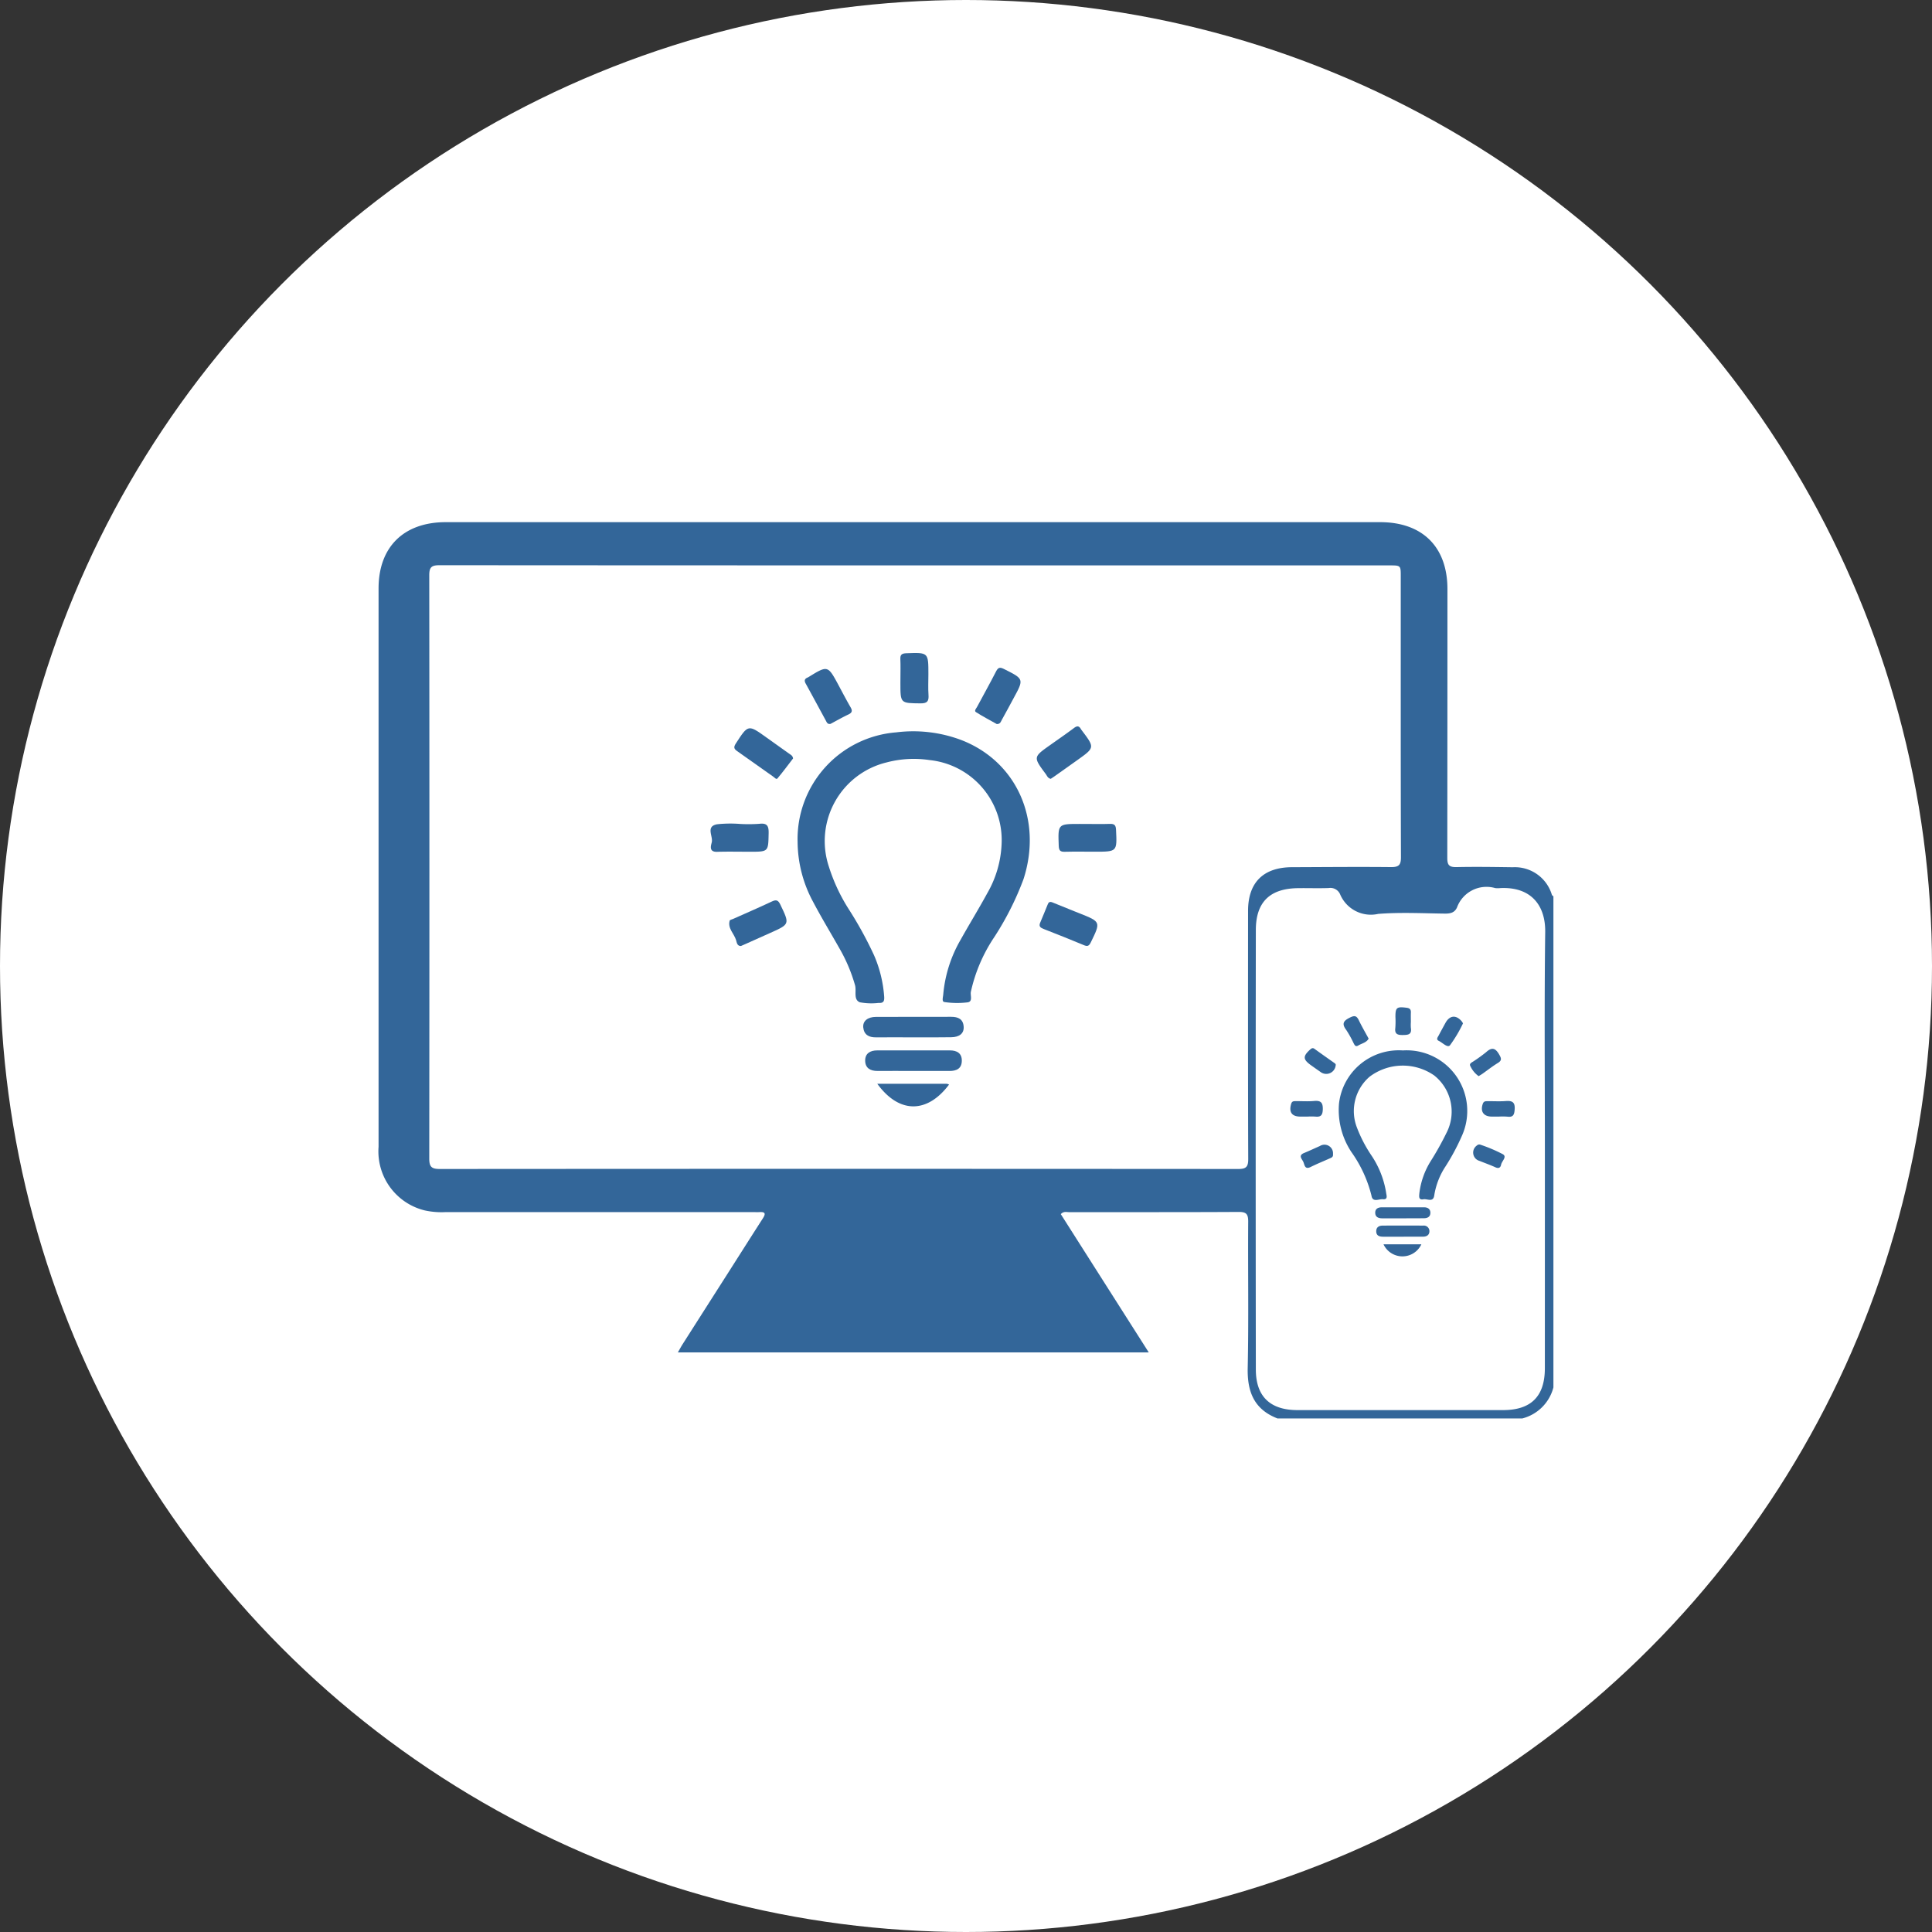 <svg xmlns="http://www.w3.org/2000/svg" viewBox="0 0 148 148">
  <rect x="0" y="0" width="148" height="148" fill="#333333" stroke="none"/>
  <defs>
    <style>
      .cls-1 {
        fill: #fff;
      }

      .cls-2 {
        fill: #369;
      }
    </style>
  </defs>
  <g id="Group_24" data-name="Group 24" transform="translate(-4500 -3395)">
    <circle id="Ellipse_6" data-name="Ellipse 6" class="cls-1" cx="74" cy="74" r="74" transform="translate(4500 3395)"/>
    <g id="B3QUhA.tif_1_" transform="translate(4529 3435)">
      <g id="Group_11" data-name="Group 11">
        <g id="w7ez30.tif_1_">
          <g id="Group_10" data-name="Group 10">
            <path id="Path_72" data-name="Path 72" class="cls-2" d="M87.608,68.661H68.864c-1.788-.691-2.324-2.034-2.284-3.864.081-3.739.011-7.481.038-11.222,0-.583-.153-.739-.739-.735-4.32.025-8.64.011-12.96.017-.208,0-.445-.083-.657.152C54.492,56.517,56.727,60.03,59,63.6H22.928c.142-.246.241-.436.356-.616Q25.04,60.227,26.8,57.47c.877-1.375,1.748-2.754,2.631-4.125.21-.328.244-.521-.242-.492-.176.009-.354,0-.532,0q-11.764,0-23.527,0a6.014,6.014,0,0,1-1.583-.127A4.654,4.654,0,0,1,0,47.85Q0,26.464,0,5.076C0,1.9,1.932,0,5.146,0H76.723c3.248,0,5.157,1.9,5.157,5.129q0,10.3-.011,20.595c0,.549.146.708.7.7,1.439-.032,2.879-.009,4.318.011a2.958,2.958,0,0,1,2.943,1.956c.04.1.044.22.169.263V66.28A3.309,3.309,0,0,1,87.608,68.661ZM41.078,3.311q-18.21,0-36.42-.013c-.612,0-.775.167-.775.769q.023,22.344,0,44.689c0,.652.2.794.822.794q30.571-.023,61.144,0c.6,0,.773-.153.771-.761-.023-6.337-.015-12.674-.013-19.011,0-2.178,1.174-3.339,3.367-3.347,2.525-.008,5.051-.034,7.576-.008.6.006.771-.15.769-.759-.023-7.172-.013-14.347-.015-21.519,0-.831,0-.833-.871-.833ZM89.345,48.034c0-5.545-.047-11.091.025-16.636.027-2.047-1.085-3.475-3.432-3.367a1.745,1.745,0,0,1-.4,0,2.406,2.406,0,0,0-2.926,1.487c-.182.4-.506.472-.924.468-1.706-.021-3.42-.112-5.116.023a2.556,2.556,0,0,1-2.919-1.515.81.81,0,0,0-.866-.466c-.775.027-1.551,0-2.326.009-2.163.015-3.254,1.045-3.258,3.2q-.023,16.835,0,33.669c0,2.07,1.1,3.112,3.182,3.114q7.875,0,15.752,0c2.153,0,3.206-1.055,3.206-3.208Q89.346,56.417,89.345,48.034Z"/>
            <path id="Path_73" data-name="Path 73" class="cls-2" d="M16.949,16.936a8.2,8.2,0,0,1,7.557-8.4,10.435,10.435,0,0,1,4.964.581c4.259,1.638,6.259,6.11,4.782,10.67a22.513,22.513,0,0,1-2.261,4.47,12.212,12.212,0,0,0-1.773,4.169c-.045.271.163.733-.242.792a6.534,6.534,0,0,1-1.782-.023c-.22-.03-.1-.388-.087-.595a10.122,10.122,0,0,1,1.333-4.182c.665-1.193,1.383-2.356,2.036-3.555a8.184,8.184,0,0,0,1.1-3.765,6.161,6.161,0,0,0-5.517-6.439,8.146,8.146,0,0,0-3.294.18,6.2,6.2,0,0,0-4.434,7.941,13.739,13.739,0,0,0,1.525,3.284A29.431,29.431,0,0,1,22.8,25.6a9.672,9.672,0,0,1,.782,3.189c.019.324-.042.5-.422.473a4.8,4.8,0,0,1-1.447-.049c-.506-.21-.241-.856-.362-1.3a12.471,12.471,0,0,0-1.208-2.848c-.672-1.189-1.383-2.358-2.017-3.564A9.782,9.782,0,0,1,16.949,16.936Z" transform="translate(15.151 7.566)"/>
            <path id="Path_74" data-name="Path 74" class="cls-2" d="M23.353,22.943c-.907,0-1.814-.008-2.72,0-.547.006-.939-.214-.951-.775s.377-.8.92-.8q2.787,0,5.574,0c.53,0,.922.214.909.807s-.413.771-.945.769C25.211,22.939,24.281,22.943,23.353,22.943Z" transform="translate(17.594 19.097)"/>
            <path id="Path_75" data-name="Path 75" class="cls-2" d="M23.489,21.578c-.972,0-1.943-.008-2.913,0-.542.006-.911-.2-.97-.758-.049-.491.339-.807.973-.809,1.92-.006,3.841,0,5.761-.006.538,0,.917.169.958.75.038.513-.314.809-.962.814C25.388,21.586,24.437,21.578,23.489,21.578Z" transform="translate(17.523 17.888)"/>
            <path id="Path_76" data-name="Path 76" class="cls-2" d="M15.076,18.795c-.294,0-.314-.273-.369-.455-.15-.5-.655-.892-.491-1.485.019-.07.186-.1.286-.146.985-.441,1.975-.867,2.953-1.328.335-.157.479-.1.642.237.723,1.509.735,1.5-.773,2.174l-1.869.837C15.336,18.685,15.214,18.734,15.076,18.795Z" transform="translate(12.679 13.675)"/>
            <path id="Path_77" data-name="Path 77" class="cls-2" d="M27.694,12.277c-.233-.044-.284-.233-.384-.367-.966-1.3-.964-1.3.341-2.223.612-.434,1.229-.858,1.828-1.307.235-.176.384-.163.523.087a1.011,1.011,0,0,0,.076.108c.991,1.314.991,1.314-.35,2.269q-.861.614-1.723,1.223C27.9,12.142,27.787,12.214,27.694,12.277Z" transform="translate(23.8 7.384)"/>
            <path id="Path_78" data-name="Path 78" class="cls-2" d="M15.706,12.223a12.012,12.012,0,0,0,1.455-.011c.627-.078.729.189.716.739-.03,1.4-.006,1.4-1.432,1.4-.839,0-1.678-.019-2.517.006-.638.019-.473-.466-.409-.725.117-.47-.481-1.212.4-1.384A9.517,9.517,0,0,1,15.706,12.223Z" transform="translate(12.004 10.896)"/>
            <path id="Path_79" data-name="Path 79" class="cls-2" d="M29.657,12.21c.6,0,1.2.015,1.79-.006.347-.011.447.112.462.453.08,1.678.091,1.678-1.612,1.678-.775,0-1.547-.015-2.322.006-.347.009-.441-.11-.455-.453-.062-1.68-.074-1.68,1.6-1.68C29.3,12.21,29.48,12.21,29.657,12.21Z" transform="translate(24.584 10.909)"/>
            <path id="Path_80" data-name="Path 80" class="cls-2" d="M18.887,10.649c-.386.5-.775,1.032-1.2,1.534-.083.1-.229-.08-.33-.15-.919-.648-1.83-1.3-2.752-1.947-.248-.172-.284-.3-.106-.578.953-1.472.943-1.477,2.364-.456.572.411,1.15.814,1.722,1.227C18.705,10.365,18.86,10.427,18.887,10.649Z" transform="translate(12.865 7.453)"/>
            <path id="Path_81" data-name="Path 81" class="cls-2" d="M27.694,15.386l1.731.7.369.146c1.642.655,1.633.652.864,2.229-.144.294-.267.324-.551.2-1.015-.426-2.04-.828-3.064-1.231-.235-.093-.386-.193-.261-.481.2-.462.383-.932.578-1.4C27.408,15.435,27.469,15.306,27.694,15.386Z" transform="translate(23.901 13.732)"/>
            <path id="Path_82" data-name="Path 82" class="cls-2" d="M19.21,10.143c-.237.042-.286-.121-.358-.252C18.339,8.946,17.829,8,17.31,7.057c-.121-.22-.095-.366.142-.464a.561.561,0,0,0,.059-.028C19,5.648,19,5.648,19.827,7.182c.3.561.595,1.125.913,1.676.152.261.148.419-.153.561C20.11,9.645,19.651,9.908,19.21,10.143Z" transform="translate(15.411 5.31)"/>
            <path id="Path_83" data-name="Path 83" class="cls-2" d="M25.791,10.2c-.5-.284-1.068-.578-1.6-.917-.152-.1.021-.278.091-.405.487-.907.989-1.807,1.458-2.723.163-.316.311-.32.608-.17,1.528.767,1.532.758.727,2.237-.3.559-.6,1.119-.911,1.674C26.094,10.023,26.06,10.2,25.791,10.2Z" transform="translate(21.569 5.267)"/>
            <path id="Path_84" data-name="Path 84" class="cls-2" d="M21.111,7.273c0-.506.017-1.011-.006-1.515-.015-.348.121-.436.462-.447,1.688-.061,1.686-.072,1.686,1.61,0,.527-.028,1.057.008,1.581.032.468-.081.653-.608.648-1.544-.017-1.544.008-1.544-1.545C21.111,7.493,21.111,7.383,21.111,7.273Z" transform="translate(18.866 4.731)"/>
            <path id="Path_85" data-name="Path 85" class="cls-2" d="M20.172,22.716c1.835,0,3.578,0,5.322,0a.609.609,0,0,1,.174.059C24.024,24.974,21.867,25.046,20.172,22.716Z" transform="translate(18.033 20.307)"/>
            <path id="Path_86" data-name="Path 86" class="cls-2" d="M43.753,21.367a4.643,4.643,0,0,1,4.521,6.553,16.731,16.731,0,0,1-1.246,2.326,5.625,5.625,0,0,0-.862,2.193c-.066.608-.54.277-.828.33-.4.076-.335-.241-.316-.475a5.994,5.994,0,0,1,.879-2.466,22.778,22.778,0,0,0,1.191-2.133,3.542,3.542,0,0,0-.934-4.411,4.221,4.221,0,0,0-4.955.1,3.476,3.476,0,0,0-.983,3.843,10.524,10.524,0,0,0,1.117,2.167,7.113,7.113,0,0,1,1.136,2.86c.025.22.167.551-.252.511-.3-.028-.786.271-.869-.277a9.822,9.822,0,0,0-1.536-3.335,5.834,5.834,0,0,1-.953-3.7A4.607,4.607,0,0,1,43.753,21.367Z" transform="translate(34.709 19.101)"/>
            <path id="Path_87" data-name="Path 87" class="cls-2" d="M42.377,28.557c-.509,0-1.019,0-1.527,0-.3,0-.542-.1-.54-.436,0-.3.222-.409.5-.409,1.085,0,2.169,0,3.254,0,.278,0,.483.138.475.434s-.222.405-.5.405Q43.206,28.555,42.377,28.557Z" transform="translate(36.036 24.773)"/>
            <path id="Path_88" data-name="Path 88" class="cls-2" d="M42.34,29.305H40.883c-.3,0-.538-.085-.53-.436.008-.3.223-.415.492-.415q1.554-.009,3.11,0a.425.425,0,0,1,.472.443c-.008.286-.218.407-.5.405C43.4,29.3,42.87,29.305,42.34,29.305Z" transform="translate(36.073 25.433)"/>
            <path id="Path_89" data-name="Path 89" class="cls-2" d="M45.922,24.608h-.528c-.646,0-.909-.394-.693-.992.074-.2.222-.186.367-.187.462-.006.928.025,1.386-.011.489-.038.722.08.684.631-.028.4-.1.625-.557.564A5.1,5.1,0,0,0,45.922,24.608Z" transform="translate(39.893 20.928)"/>
            <path id="Path_90" data-name="Path 90" class="cls-2" d="M39.769,25.887c.032.244-.133.282-.269.345-.481.216-.972.413-1.443.648-.456.227-.462-.167-.561-.39s-.417-.489.059-.682c.407-.167.8-.356,1.206-.532A.657.657,0,0,1,39.769,25.887Z" transform="translate(33.345 22.516)"/>
            <path id="Path_91" data-name="Path 91" class="cls-2" d="M39.828,22.608a.723.723,0,0,1-1.108.525q-.378-.264-.756-.532c-.648-.46-.661-.7-.089-1.22.114-.1.2-.152.335-.051.5.36,1,.714,1.506,1.07C39.786,22.449,39.864,22.5,39.828,22.608Z" transform="translate(33.488 19.019)"/>
            <path id="Path_92" data-name="Path 92" class="cls-2" d="M44.832,25.188a11.534,11.534,0,0,1,1.718.729c.335.2-.087.528-.138.8-.044.231-.184.313-.436.2-.4-.182-.814-.328-1.223-.492a.66.66,0,0,1-.193-1.18A.255.255,0,0,1,44.832,25.188Z" transform="translate(39.579 22.503)"/>
            <path id="Path_93" data-name="Path 93" class="cls-2" d="M44.809,23.395a1.927,1.927,0,0,1-.623-.746c-.138-.216.1-.3.231-.392a11.71,11.71,0,0,0,.956-.691c.428-.39.7-.354,1,.155.172.3.241.464-.1.67-.411.25-.788.551-1.182.828C45,23.281,44.907,23.334,44.809,23.395Z" transform="translate(39.462 19.043)"/>
            <path id="Path_94" data-name="Path 94" class="cls-2" d="M38.182,24.609h-.53c-.667,0-.9-.347-.706-.985.066-.214.208-.193.356-.2.464,0,.932.032,1.394-.011.525-.049.684.129.669.653-.013.447-.163.589-.583.542A5.738,5.738,0,0,0,38.182,24.609Z" transform="translate(32.967 20.927)"/>
            <path id="Path_95" data-name="Path 95" class="cls-2" d="M44.8,20.511a10.087,10.087,0,0,1-1,1.684c-.186.216-.564-.2-.85-.337-.246-.116-.072-.3,0-.443.161-.311.333-.617.5-.926.316-.585.8-.648,1.235-.153A1.354,1.354,0,0,1,44.8,20.511Z" transform="translate(38.273 17.881)"/>
            <path id="Path_96" data-name="Path 96" class="cls-2" d="M40.951,21.7c-.174.311-.527.362-.794.525-.235.144-.3-.076-.381-.222a7.943,7.943,0,0,0-.544-.972c-.388-.508-.17-.725.316-.96.348-.169.492-.1.646.214C40.423,20.761,40.688,21.216,40.951,21.7Z" transform="translate(34.894 17.864)"/>
            <path id="Path_97" data-name="Path 97" class="cls-2" d="M42.319,20.742a3.082,3.082,0,0,0,0,.458c.085.528-.233.54-.627.545s-.627-.076-.564-.54a6.7,6.7,0,0,0,.008-.85c0-.72.1-.792.847-.7.252.03.347.129.337.369S42.318,20.5,42.319,20.742Z" transform="translate(36.76 17.542)"/>
            <path id="Path_98" data-name="Path 98" class="cls-2" d="M40.647,29.209h2.9A1.6,1.6,0,0,1,40.647,29.209Z" transform="translate(36.336 26.111)"/>
          </g>
        </g>
      </g>
    </g>
  </g>
</svg>
